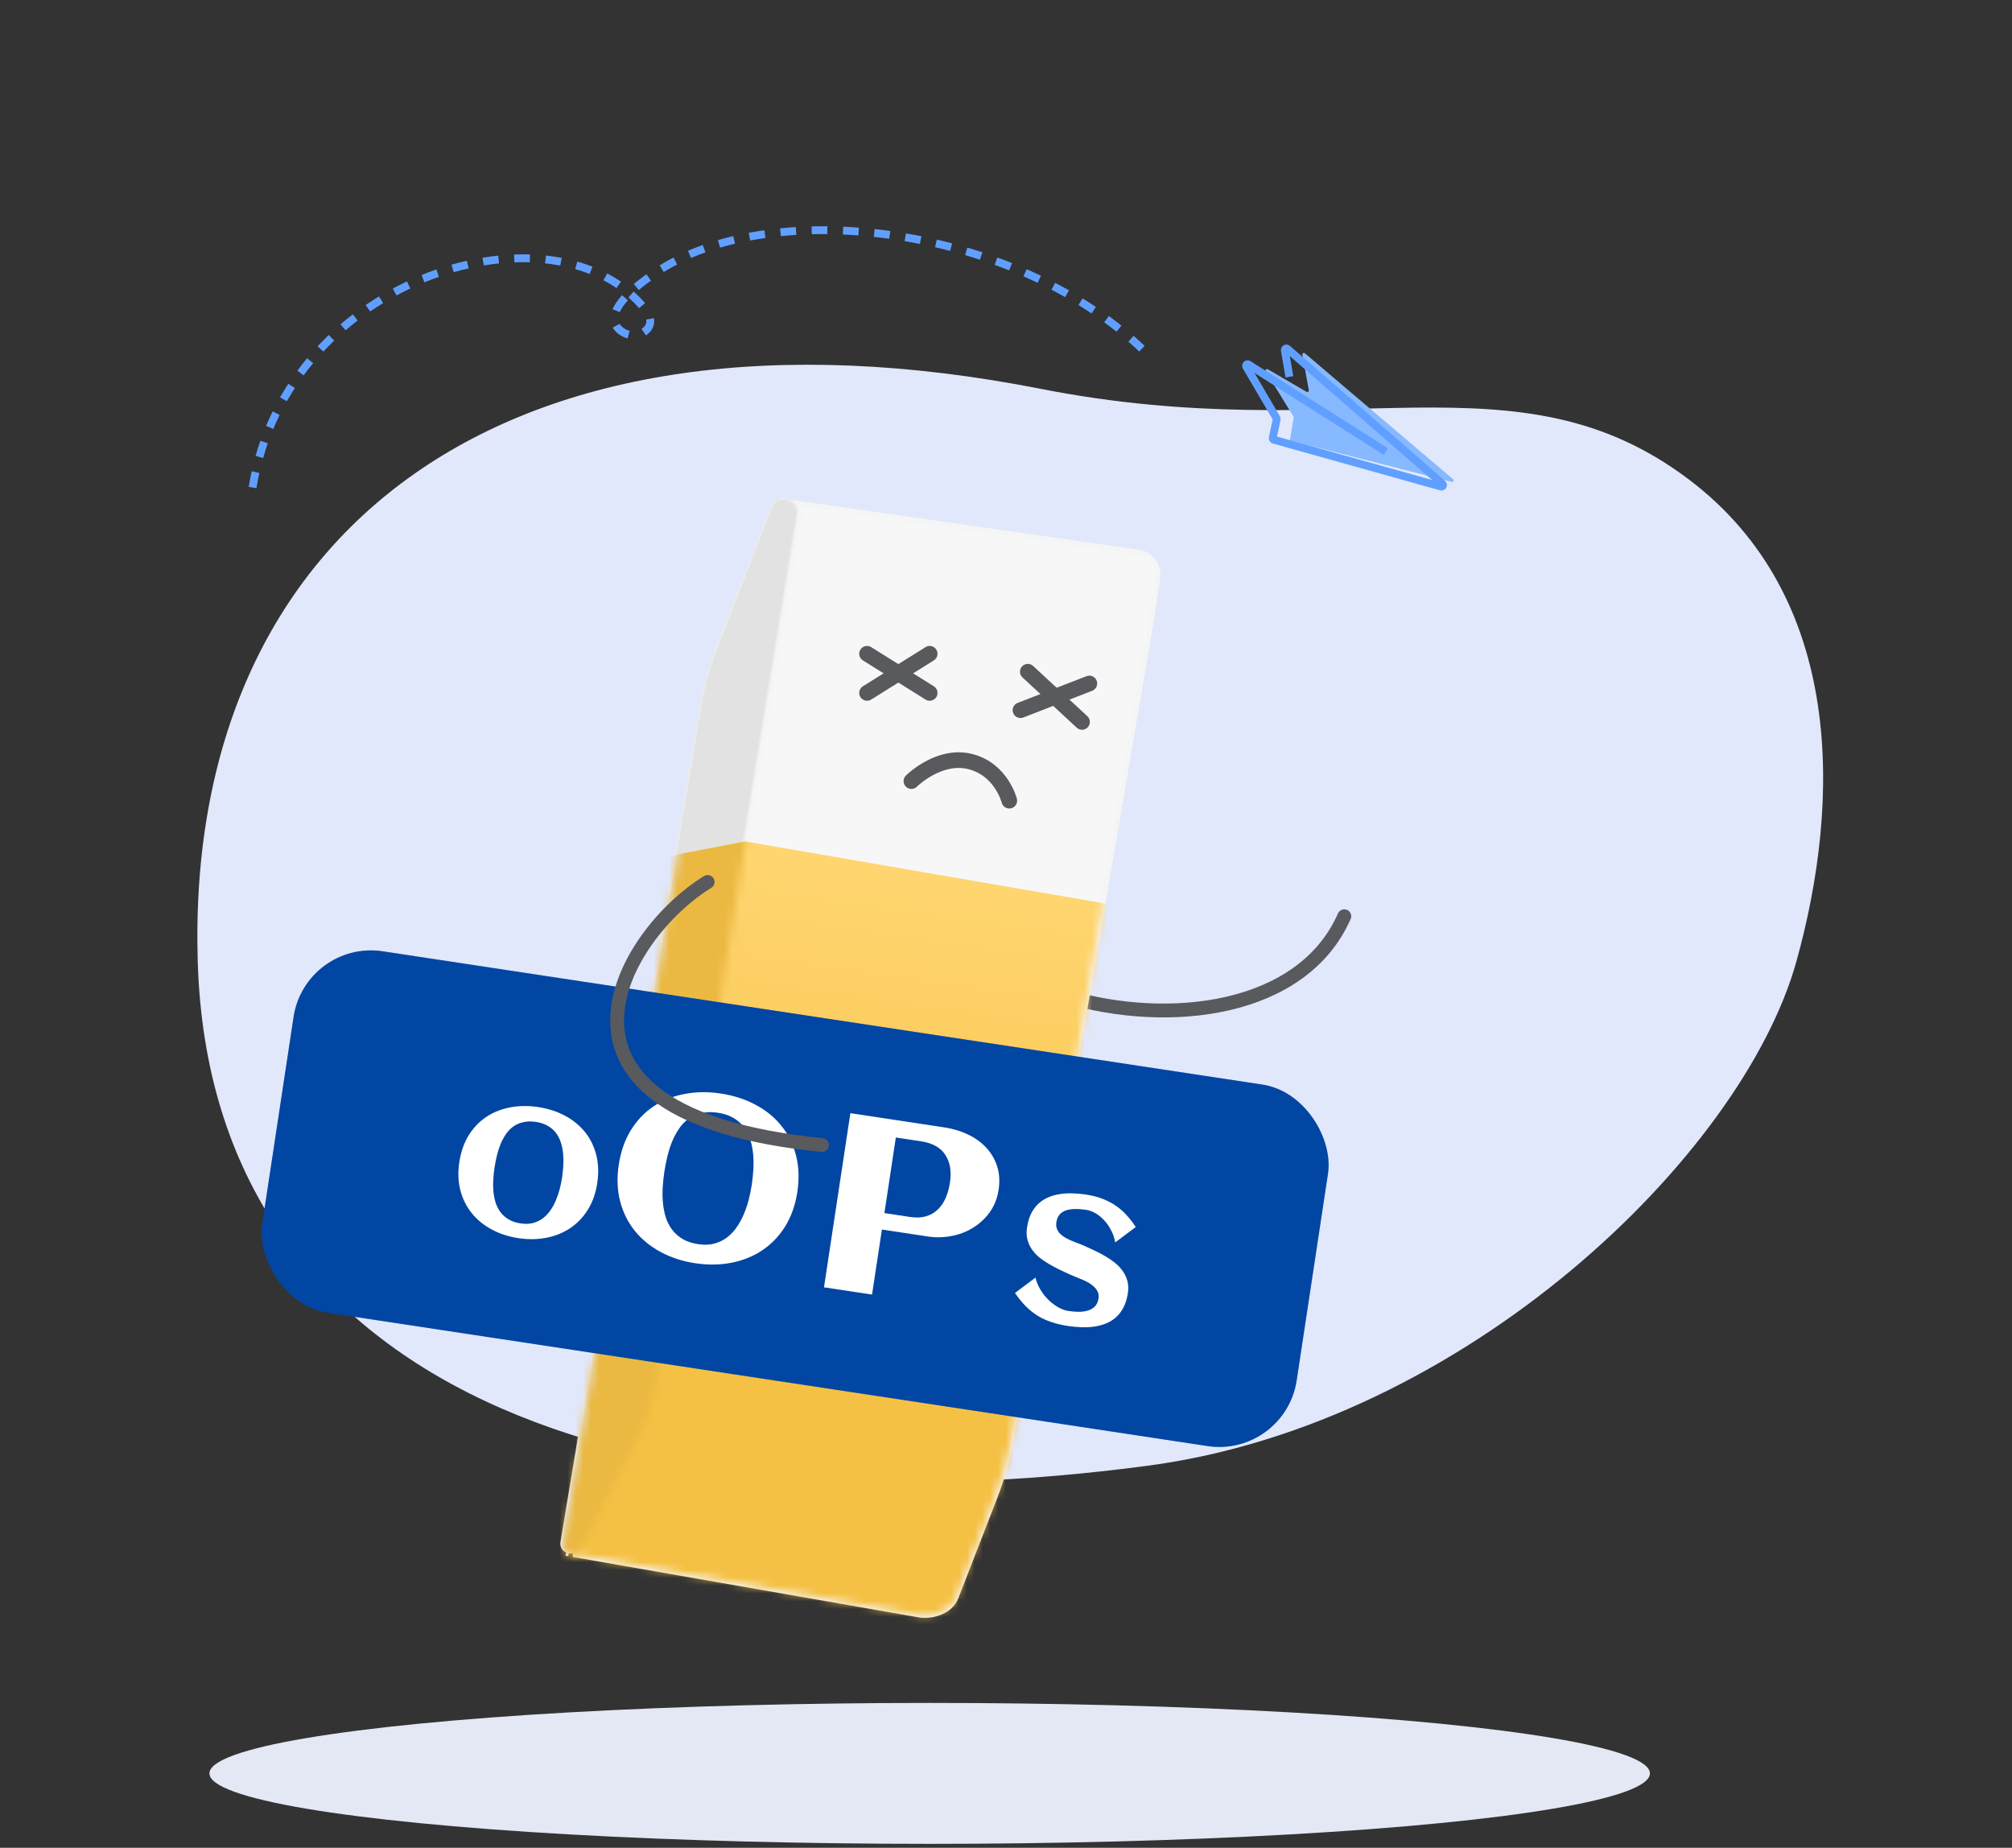 <svg viewBox="0 0 257 236" fill="none" xmlns="http://www.w3.org/2000/svg">
  <rect x="0" y="0" width="257" height="236" fill="#333333" stroke="none"/>
  <ellipse cx="118.75" cy="226.5" rx="92" ry="9" fill="#E4E8F4" />
  <path
    d="M25.258 122.789C26.901 177.931 81.077 195.936 146.65 187.199C187.179 181.799 222.56 147.576 229.463 122.789C235.175 102.276 235.593 76.275 215.758 61.263C193.702 44.569 171.761 57.295 132.966 49.669C64.758 36.263 23.615 67.647 25.258 122.789Z"
    fill="#E1E8FB"
  />
  <path
    d="M171.711 117.026C166.355 129.199 149.312 131.147 136.164 127.252"
    stroke="#595A5E"
    stroke-width="1.769"
    stroke-linecap="round"
  />
  <path
    fill-rule="evenodd"
    clip-rule="evenodd"
    d="M74.12 197.935L81.396 183.727C82.752 181.079 83.688 178.235 84.168 175.299L102.047 66.021C102.204 65.06 101.645 64.377 100.933 64.126L145.493 70.523C147.047 70.746 148.123 72.192 147.89 73.744L146.878 80.486L129.204 183.617C128.761 186.204 128.06 188.739 127.11 191.186L122.15 203.966C121.321 206.101 118.808 206.423 117.655 206.316L73.216 198.558C73.57 198.53 73.914 198.336 74.12 197.935ZM72.624 198.455L72.594 198.45L72.596 198.442C72.605 198.447 72.615 198.451 72.624 198.455Z"
    fill="#F7F7F7"
  />
  <path
    d="M81.396 183.727L81.667 183.866L81.396 183.727ZM74.12 197.935L74.391 198.074L74.391 198.074L74.12 197.935ZM84.168 175.299L84.468 175.348L84.168 175.299ZM102.047 66.021L102.347 66.07L102.347 66.07L102.047 66.021ZM100.933 64.126L100.831 64.413L100.976 63.825L100.933 64.126ZM145.493 70.523L145.45 70.824L145.45 70.824L145.493 70.523ZM147.89 73.744L147.589 73.699L147.89 73.744ZM146.878 80.486L147.179 80.531L147.178 80.537L146.878 80.486ZM129.204 183.617L129.504 183.669L129.204 183.617ZM127.11 191.186L126.826 191.076L127.11 191.186ZM122.15 203.966L122.433 204.076L122.15 203.966ZM117.655 206.316L117.627 206.619L117.614 206.618L117.602 206.616L117.655 206.316ZM73.216 198.558L73.163 198.858L73.191 198.255L73.216 198.558ZM72.624 198.455L72.749 198.177L72.572 198.755L72.624 198.455ZM72.594 198.45L72.542 198.75L72.232 198.696L72.296 198.388L72.594 198.45ZM72.596 198.442L72.298 198.38L72.377 198L72.727 198.168L72.596 198.442ZM81.667 183.866L74.391 198.074L73.849 197.796L81.125 183.588L81.667 183.866ZM84.468 175.348C83.983 178.316 83.038 181.189 81.667 183.866L81.125 183.588C82.467 180.968 83.392 178.155 83.868 175.25L84.468 175.348ZM102.347 66.07L84.468 175.348L83.868 175.25L101.746 65.972L102.347 66.07ZM101.034 63.839C101.864 64.132 102.531 64.943 102.347 66.07L101.746 65.972C101.876 65.177 101.426 64.623 100.831 64.413L101.034 63.839ZM100.976 63.825L145.536 70.222L145.45 70.824L100.889 64.428L100.976 63.825ZM145.536 70.222C147.258 70.469 148.449 72.07 148.191 73.789L147.589 73.699C147.797 72.313 146.837 71.023 145.45 70.824L145.536 70.222ZM148.191 73.789L147.179 80.531L146.577 80.441L147.589 73.699L148.191 73.789ZM147.178 80.537L129.504 183.669L128.904 183.566L146.578 80.435L147.178 80.537ZM129.504 183.669C129.058 186.275 128.351 188.83 127.394 191.296L126.826 191.076C127.768 188.648 128.465 186.133 128.904 183.566L129.504 183.669ZM127.394 191.296L122.433 204.076L121.866 203.856L126.826 191.076L127.394 191.296ZM122.433 204.076C121.979 205.246 121.064 205.911 120.132 206.266C119.206 206.619 118.241 206.676 117.627 206.619L117.683 206.013C118.221 206.063 119.09 206.012 119.915 205.697C120.736 205.385 121.491 204.822 121.866 203.856L122.433 204.076ZM117.602 206.616L73.163 198.858L73.268 198.259L117.707 206.016L117.602 206.616ZM74.391 198.074C74.135 198.573 73.695 198.825 73.24 198.862L73.191 198.255C73.445 198.234 73.694 198.1 73.849 197.796L74.391 198.074ZM72.572 198.755L72.542 198.75L72.647 198.15L72.677 198.155L72.572 198.755ZM72.296 198.388L72.298 198.38L72.894 198.504L72.892 198.512L72.296 198.388ZM72.5 198.733C72.488 198.728 72.476 198.722 72.464 198.717L72.727 198.168C72.734 198.171 72.741 198.174 72.749 198.177L72.5 198.733Z"
    fill="#F5F5F5"
  />
  <path
    d="M81.137 183.447L73.861 197.655C73.264 198.819 71.497 198.235 71.712 196.945L89.468 90.302C89.898 87.724 90.591 85.197 91.536 82.76L98.491 64.841C99.237 62.918 102.121 63.704 101.787 65.74L83.909 175.019C83.428 177.955 82.493 180.798 81.137 183.447Z"
    fill="#E2E2E2"
    stroke="#EBEBEB"
    stroke-width="0.243"
  />
  <mask
    id="mask0_305_6854"
    style="mask-type: alpha"
    maskUnits="userSpaceOnUse"
    x="72"
    y="64"
    width="75"
    height="143"
  >
    <path
      d="M117.652 206.317L72.592 198.451L100.683 64.091L136.408 68.793L146.876 80.487L129.202 183.618C128.759 186.205 128.057 188.74 127.108 191.186L122.147 203.967C121.319 206.102 118.805 206.423 117.652 206.317Z"
      fill="#F5C144"
    />
  </mask>
  <g mask="url(#mask0_305_6854)">
    <path
      d="M95.17 107.468L140.513 115.292L146.084 116.333L130.475 216.262L62.171 202.907L78.759 112.607L86.322 109.167L95.17 107.468Z"
      fill="url(#paint0_linear_305_6854)"
    />
    <path
      d="M116.42 99.763C116.42 99.763 119.92 96.263 123.92 97.263C127.92 98.263 128.92 102.263 128.92 102.263"
      stroke="#595A5E"
      stroke-width="2"
      stroke-linecap="round"
    />
  </g>
  <mask
    id="mask1_305_6854"
    style="mask-type: alpha"
    maskUnits="userSpaceOnUse"
    x="71"
    y="64"
    width="32"
    height="135"
  >
    <path
      d="M81.39 183.729L74.114 197.937C73.517 199.102 71.75 198.518 71.965 197.227L89.721 90.585C90.15 88.006 90.844 85.479 91.789 83.042L98.744 65.124C99.49 63.2 102.374 63.986 102.04 66.023L84.162 175.301C83.681 178.237 82.746 181.081 81.39 183.729Z"
      fill="#EBB942"
    />
  </mask>
  <g mask="url(#mask1_305_6854)">
    <path
      d="M95.164 107.472L140.507 115.296L146.078 116.337L130.469 216.266L62.165 202.91L78.753 112.611L86.316 109.171L95.164 107.472Z"
      fill="#EBB942"
    />
  </g>
  <rect
    x="38.996"
    y="120"
    width="133.641"
    height="46.703"
    rx="10"
    transform="rotate(8.615 38.996 120)"
    fill="#0157CB"
  />
  <rect
    x="38.996"
    y="120"
    width="133.641"
    height="46.703"
    rx="10"
    transform="rotate(8.615 38.996 120)"
    fill="black"
    fill-opacity="0.2"
  />
  <path
    d="M144.065 165.172C143.96 165.862 143.779 166.458 143.521 166.958C143.27 167.459 142.956 167.879 142.578 168.217C142.208 168.556 141.787 168.822 141.317 169.017C140.847 169.212 140.344 169.348 139.808 169.426C139.28 169.506 138.724 169.536 138.142 169.516C137.568 169.497 136.987 169.443 136.401 169.355C135.629 169.238 134.925 169.07 134.289 168.852C133.653 168.642 133.063 168.37 132.521 168.038C131.988 167.698 131.483 167.292 131.008 166.817C130.541 166.344 130.086 165.785 129.644 165.141L132.266 163.179C132.396 163.723 132.61 164.242 132.908 164.735C133.206 165.221 133.547 165.652 133.931 166.029C134.322 166.408 134.737 166.721 135.178 166.97C135.619 167.219 136.047 167.375 136.463 167.438C136.953 167.513 137.419 167.549 137.86 167.547C138.302 167.538 138.695 167.476 139.039 167.361C139.383 167.246 139.664 167.069 139.883 166.828C140.11 166.582 140.255 166.254 140.316 165.846C140.364 165.534 140.334 165.256 140.226 165.012C140.119 164.768 139.962 164.55 139.755 164.359C139.557 164.162 139.322 163.986 139.049 163.831C138.777 163.676 138.494 163.538 138.2 163.417C137.916 163.291 137.633 163.176 137.353 163.072C137.073 162.962 136.827 162.856 136.614 162.756C136.195 162.563 135.759 162.36 135.305 162.147C134.852 161.926 134.41 161.689 133.978 161.433C133.545 161.178 133.139 160.9 132.759 160.599C132.388 160.292 132.071 159.952 131.809 159.578C131.548 159.196 131.357 158.776 131.236 158.317C131.117 157.851 131.1 157.336 131.186 156.772C131.288 156.096 131.46 155.51 131.703 155.015C131.953 154.514 132.26 154.093 132.623 153.753C132.986 153.413 133.395 153.145 133.85 152.948C134.307 152.744 134.795 152.601 135.316 152.521C135.839 152.433 136.383 152.397 136.95 152.415C137.526 152.426 138.107 152.476 138.694 152.565C139.496 152.687 140.212 152.871 140.843 153.119C141.482 153.367 142.058 153.671 142.574 154.03C143.089 154.389 143.548 154.797 143.949 155.253C144.36 155.702 144.734 156.192 145.071 156.722L142.45 158.683C142.353 158.122 142.177 157.601 141.923 157.122C141.676 156.644 141.383 156.224 141.043 155.861C140.704 155.49 140.335 155.191 139.937 154.964C139.54 154.729 139.144 154.582 138.751 154.522C138.238 154.445 137.761 154.41 137.319 154.419C136.878 154.421 136.49 154.48 136.153 154.596C135.825 154.706 135.555 154.885 135.342 155.134C135.131 155.375 134.995 155.696 134.934 156.097C134.886 156.417 134.908 156.697 135 156.939C135.093 157.181 135.231 157.396 135.415 157.583C135.607 157.772 135.829 157.938 136.08 158.083C136.333 158.22 136.595 158.347 136.866 158.464C137.144 158.582 137.416 158.692 137.682 158.793C137.956 158.887 138.203 158.986 138.423 159.087C138.85 159.281 139.297 159.486 139.766 159.701C140.235 159.916 140.692 160.156 141.138 160.421C141.585 160.679 142.006 160.963 142.399 161.273C142.793 161.584 143.127 161.934 143.402 162.325C143.678 162.709 143.879 163.138 144.005 163.613C144.131 164.08 144.151 164.6 144.065 165.172Z"
    fill="white"
  />
  <path
    d="M111.39 165.347L105.252 164.417L108.622 142.176L120.651 143.998C121.692 144.156 122.665 144.445 123.572 144.867C124.488 145.29 125.269 145.841 125.915 146.518C126.563 147.185 127.038 147.978 127.342 148.898C127.657 149.81 127.728 150.837 127.555 151.98C127.446 152.701 127.24 153.365 126.937 153.972C126.636 154.569 126.26 155.102 125.809 155.571C125.369 156.041 124.869 156.45 124.31 156.797C123.752 157.145 123.157 157.418 122.526 157.617C121.894 157.816 121.237 157.943 120.554 157.998C119.881 158.054 119.21 158.031 118.54 157.93L112.649 157.037L111.39 165.347ZM121.34 151.038C121.556 149.607 121.361 148.429 120.752 147.505C120.155 146.572 119.125 145.995 117.661 145.773L114.43 145.283L112.968 154.937L116.199 155.426C116.982 155.545 117.666 155.522 118.25 155.358C118.845 155.185 119.353 154.898 119.772 154.498C120.191 154.098 120.529 153.607 120.786 153.024C121.044 152.431 121.229 151.77 121.34 151.038Z"
    fill="white"
  />
  <path
    d="M76.29 151.108C76.094 152.4 75.694 153.532 75.091 154.504C74.49 155.468 73.74 156.251 72.844 156.852C71.948 157.453 70.932 157.865 69.797 158.088C68.662 158.311 67.467 158.328 66.212 158.138C64.957 157.948 63.82 157.578 62.802 157.029C61.784 156.479 60.936 155.785 60.258 154.945C59.58 154.106 59.096 153.136 58.807 152.037C58.519 150.93 58.473 149.73 58.669 148.438C58.868 147.124 59.264 145.983 59.859 145.018C60.462 144.046 61.207 143.262 62.095 142.667C62.991 142.066 64.006 141.658 65.141 141.443C66.276 141.22 67.478 141.204 68.748 141.397C70.018 141.589 71.162 141.96 72.18 142.509C73.199 143.051 74.044 143.741 74.715 144.579C75.394 145.412 75.874 146.381 76.154 147.487C76.444 148.586 76.489 149.793 76.29 151.108ZM71.79 150.426C71.864 149.936 71.918 149.431 71.951 148.912C71.984 148.393 71.977 147.883 71.932 147.382C71.886 146.882 71.791 146.404 71.647 145.949C71.511 145.496 71.307 145.089 71.035 144.728C70.764 144.361 70.415 144.053 69.99 143.807C69.572 143.553 69.063 143.381 68.461 143.29C67.852 143.198 67.307 143.21 66.826 143.327C66.346 143.437 65.923 143.623 65.556 143.887C65.19 144.15 64.874 144.479 64.61 144.872C64.345 145.264 64.117 145.693 63.925 146.158C63.741 146.616 63.588 147.102 63.465 147.615C63.343 148.121 63.244 148.622 63.168 149.12C63.094 149.61 63.041 150.114 63.007 150.633C62.974 151.153 62.981 151.662 63.026 152.163C63.073 152.656 63.165 153.13 63.301 153.583C63.445 154.038 63.652 154.449 63.923 154.817C64.195 155.177 64.54 155.484 64.957 155.737C65.382 155.992 65.895 156.164 66.497 156.255C67.084 156.344 67.61 156.329 68.076 156.21C68.543 156.083 68.961 155.884 69.329 155.613C69.698 155.335 70.018 155 70.29 154.608C70.571 154.21 70.806 153.782 70.997 153.325C71.197 152.862 71.36 152.381 71.489 151.884C71.617 151.387 71.718 150.901 71.79 150.426Z"
    fill="white"
  />
  <path
    d="M101.846 152.241C101.592 153.913 101.075 155.379 100.295 156.637C99.515 157.886 98.546 158.899 97.385 159.677C96.225 160.455 94.91 160.988 93.441 161.277C91.971 161.566 90.424 161.587 88.799 161.341C87.175 161.095 85.703 160.616 84.385 159.905C83.067 159.194 81.969 158.295 81.091 157.209C80.214 156.122 79.588 154.867 79.213 153.443C78.84 152.01 78.781 150.457 79.034 148.785C79.292 147.083 79.805 145.607 80.575 144.357C81.356 143.099 82.321 142.085 83.47 141.315C84.63 140.537 85.944 140.008 87.412 139.729C88.882 139.441 90.439 139.421 92.083 139.67C93.726 139.919 95.207 140.399 96.525 141.11C97.845 141.811 98.939 142.705 99.807 143.79C100.686 144.867 101.307 146.122 101.671 147.553C102.045 148.977 102.103 150.539 101.846 152.241ZM96.02 151.358C96.116 150.724 96.186 150.07 96.229 149.398C96.271 148.726 96.263 148.066 96.204 147.418C96.145 146.77 96.022 146.152 95.836 145.563C95.66 144.976 95.395 144.449 95.043 143.983C94.692 143.507 94.241 143.109 93.69 142.79C93.149 142.462 92.49 142.239 91.711 142.121C90.923 142.002 90.217 142.018 89.595 142.169C88.973 142.311 88.425 142.552 87.951 142.894C87.476 143.235 87.068 143.659 86.725 144.168C86.383 144.677 86.087 145.232 85.839 145.833C85.601 146.427 85.403 147.055 85.243 147.719C85.085 148.374 84.957 149.023 84.859 149.667C84.763 150.302 84.694 150.955 84.651 151.627C84.608 152.299 84.617 152.959 84.676 153.607C84.736 154.245 84.855 154.858 85.031 155.446C85.218 156.034 85.486 156.567 85.837 157.042C86.189 157.509 86.635 157.906 87.175 158.234C87.725 158.563 88.39 158.786 89.168 158.904C89.928 159.019 90.609 159 91.213 158.845C91.818 158.681 92.359 158.424 92.835 158.073C93.312 157.713 93.727 157.279 94.079 156.772C94.442 156.257 94.747 155.703 94.994 155.111C95.252 154.511 95.465 153.889 95.631 153.246C95.797 152.603 95.927 151.973 96.02 151.358Z"
    fill="white"
  />
  <path
    d="M90.392 112.643C79.517 119.298 65.558 142.347 105 146.242"
    stroke="#595A5E"
    stroke-width="1.769"
    stroke-linecap="round"
  />
  <path
    d="M166.358 45.313L167.18 49.835C167.211 50.003 167.03 50.13 166.883 50.044L161.947 47.165C161.767 47.06 161.567 47.265 161.676 47.442L165.219 53.199C165.244 53.24 165.253 53.289 165.245 53.337L164.788 56.082C164.771 56.184 164.835 56.282 164.936 56.308L185.419 61.548C185.625 61.601 185.76 61.339 185.598 61.202L166.684 45.125C166.541 45.003 166.324 45.128 166.358 45.313Z"
    fill="#86B9FF"
  />
  <path
    d="M32.258 62.263C36.758 34.793 71.308 25.277 82.502 39.627C84.26 41.879 81.477 43.493 79.672 42.497C77.867 41.501 77.312 39.126 83.784 34.794C98.475 24.961 129.351 28.776 145.862 44.536"
    stroke="#609FFF"
    stroke-linejoin="round"
    stroke-dasharray="2 2"
  />
  <path
    d="M177.009 57.667L159.467 46.55C159.29 46.438 159.081 46.639 159.187 46.82L163.052 53.413C163.077 53.456 163.085 53.507 163.075 53.555L162.571 55.93C162.549 56.033 162.611 56.136 162.713 56.164L184.075 62.145C184.281 62.203 184.421 61.942 184.26 61.802L164.443 44.554C164.301 44.431 164.083 44.554 164.115 44.739L164.701 48.126"
    stroke="#609FFF"
    stroke-linejoin="round"
  />
  <path
    d="M118.75 83.5L110.75 88.5"
    stroke="#595A5E"
    stroke-width="2"
    stroke-linecap="round"
  />
  <path
    d="M118.75 88.5L110.75 83.5"
    stroke="#595A5E"
    stroke-width="2"
    stroke-linecap="round"
  />
  <path
    d="M139.147 87.294L130.351 90.706"
    stroke="#595A5E"
    stroke-width="2"
    stroke-linecap="round"
  />
  <path
    d="M138.21 92.206L131.289 85.794"
    stroke="#595A5E"
    stroke-width="2"
    stroke-linecap="round"
  />
  <defs>
    <linearGradient
      id="paint0_linear_305_6854"
      x1="103.701"
      y1="209.469"
      x2="117.264"
      y2="112.367"
      gradientUnits="userSpaceOnUse"
    >
      <stop stop-color="#F5C144" />
      <stop offset="0.412" stop-color="#F5C144" />
      <stop offset="1" stop-color="#FFD570" />
    </linearGradient>
  </defs>
</svg>
